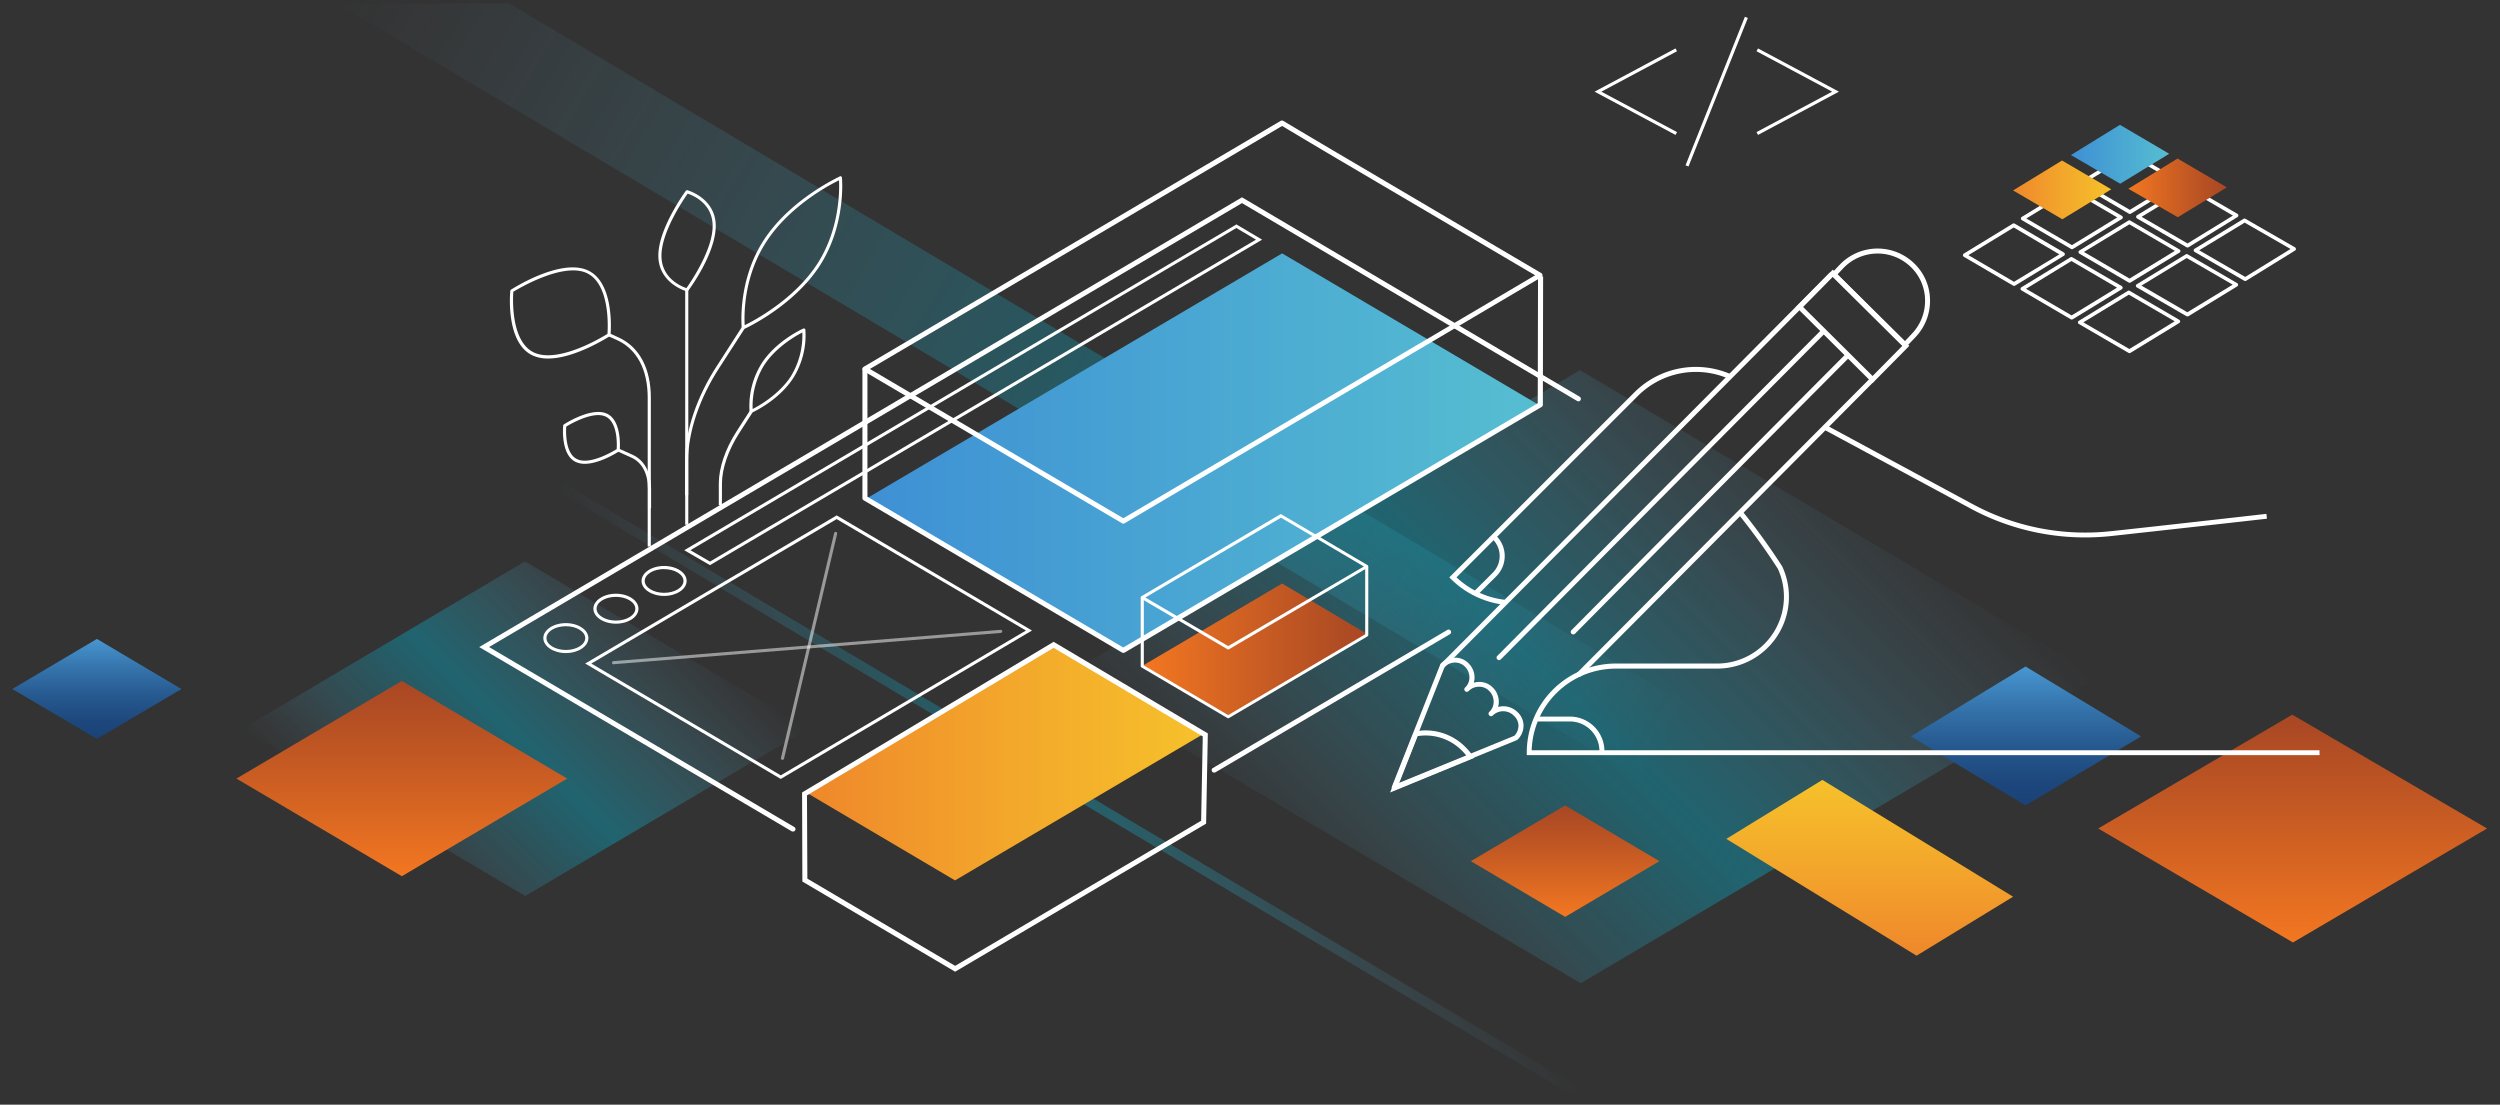 <svg id="Layer_1" data-name="Layer 1" xmlns="http://www.w3.org/2000/svg" xmlns:xlink="http://www.w3.org/1999/xlink" width="1032" height="456" viewBox="0 0 1032 456"><rect x="0" y="0" width="1032" height="456" fill="#333333" stroke="none"/><defs><style>.cls-1{fill:url(#linear-gradient);}.cls-2,.cls-3,.cls-4{opacity:0.74;isolation:isolate;}.cls-2{fill:url(#linear-gradient-2);}.cls-3{fill:url(#linear-gradient-3);}.cls-4{fill:url(#linear-gradient-4);}.cls-5{fill:url(#linear-gradient-5);}.cls-6{fill:url(#linear-gradient-6);}.cls-7{fill:url(#linear-gradient-7);}.cls-8{fill:url(#linear-gradient-8);}.cls-9{fill:url(#linear-gradient-9);}.cls-10{fill:url(#linear-gradient-10);}.cls-11{fill:url(#linear-gradient-11);}.cls-12{fill:url(#linear-gradient-12);}.cls-13{fill:url(#linear-gradient-13);}.cls-14{fill:#fff;}.cls-15{opacity:0.5;}.cls-16{fill:url(#linear-gradient-14);}.cls-17{fill:url(#linear-gradient-15);}.cls-18{fill:url(#linear-gradient-16);}</style><linearGradient id="linear-gradient" x1="687.96" y1="2097.08" x2="148.82" y2="1775.98" gradientTransform="translate(0 -1790)" gradientUnits="userSpaceOnUse"><stop offset="0" stop-color="#81c5ec" stop-opacity="0"/><stop offset="0.42" stop-color="#00b7d6" stop-opacity="0.3"/><stop offset="1" stop-color="#81c5ec" stop-opacity="0"/></linearGradient><linearGradient id="linear-gradient-2" x1="759.65" y1="1962.61" x2="545.36" y2="2176.32" gradientTransform="translate(0 -1790)" gradientUnits="userSpaceOnUse"><stop offset="0.01" stop-color="#80c4eb" stop-opacity="0"/><stop offset="0.17" stop-color="#58c0e4" stop-opacity="0.15"/><stop offset="0.53" stop-color="#00b7d6" stop-opacity="0.5"/><stop offset="0.6" stop-color="#06b8d7" stop-opacity="0.43"/><stop offset="0.69" stop-color="#18b9da" stop-opacity="0.33"/><stop offset="0.8" stop-color="#36bcdf" stop-opacity="0.22"/><stop offset="0.91" stop-color="#5ec1e5" stop-opacity="0.09"/><stop offset="1" stop-color="#80c4eb" stop-opacity="0"/></linearGradient><linearGradient id="linear-gradient-3" x1="544.31" y1="1082.51" x2="340.55" y2="961.16" gradientTransform="matrix(1, 0, 0, -1, 0, 1348)" xlink:href="#linear-gradient-2"/><linearGradient id="linear-gradient-4" x1="275.3" y1="2032.42" x2="158.47" y2="2149.27" xlink:href="#linear-gradient-2"/><linearGradient id="linear-gradient-5" x1="332.24" y1="2104.86" x2="496.87" y2="2104.86" gradientTransform="translate(0 -1790)" gradientUnits="userSpaceOnUse"><stop offset="0" stop-color="#ef872b"/><stop offset="0.51" stop-color="#f3a72b"/><stop offset="1" stop-color="#f6c12b"/></linearGradient><linearGradient id="linear-gradient-6" x1="471.91" y1="2058.22" x2="564.56" y2="2058.22" gradientTransform="translate(0 -1790)" gradientUnits="userSpaceOnUse"><stop offset="0" stop-color="#f37721"/><stop offset="0.61" stop-color="#c25823"/><stop offset="1" stop-color="#a84724"/></linearGradient><linearGradient id="linear-gradient-7" x1="646.09" y1="2168.44" x2="646.09" y2="2122.48" xlink:href="#linear-gradient-6"/><linearGradient id="linear-gradient-8" x1="165.88" y1="2151.7" x2="165.88" y2="2071.08" xlink:href="#linear-gradient-6"/><linearGradient id="linear-gradient-9" x1="39.96" y1="2094.98" x2="39.96" y2="2053.75" gradientTransform="translate(0 -1790)" gradientUnits="userSpaceOnUse"><stop offset="0" stop-color="#1a4277"/><stop offset="0.18" stop-color="#1d487d"/><stop offset="0.43" stop-color="#26598f"/><stop offset="0.71" stop-color="#3574ac"/><stop offset="1" stop-color="#4896d1"/></linearGradient><linearGradient id="linear-gradient-10" x1="946.39" y1="2179.12" x2="946.39" y2="2085.03" xlink:href="#linear-gradient-6"/><linearGradient id="linear-gradient-11" x1="836.31" y1="2122.36" x2="836.31" y2="2065.27" xlink:href="#linear-gradient-9"/><linearGradient id="linear-gradient-12" x1="771.79" y1="2184.51" x2="771.79" y2="2111.94" xlink:href="#linear-gradient-5"/><linearGradient id="linear-gradient-13" x1="357.13" y1="1976.77" x2="635.89" y2="1976.77" gradientTransform="translate(0 -1790)" gradientUnits="userSpaceOnUse"><stop offset="0" stop-color="#3e90d4"/><stop offset="1" stop-color="#56bed1"/></linearGradient><linearGradient id="linear-gradient-14" x1="830.98" y1="1868.39" x2="871.58" y2="1868.39" xlink:href="#linear-gradient-5"/><linearGradient id="linear-gradient-15" x1="854.88" y1="1853.7" x2="895.48" y2="1853.7" xlink:href="#linear-gradient-13"/><linearGradient id="linear-gradient-16" x1="878.62" y1="1867.56" x2="919.22" y2="1867.56" xlink:href="#linear-gradient-6"/></defs><g id="Layer_1-2" data-name="Layer 1"><path class="cls-1" d="M210,1.33,697.18,291.38l-18.36,31L139.51,1.63Z"/><path class="cls-2" d="M652.19,152.8,438.79,279.46,652.51,405.89,866.22,279.46Z"/><polygon class="cls-3" points="654.57 450.63 233.35 199.88 231.27 203.35 646.67 450.63 654.57 450.63"/><path class="cls-4" d="M216.71,231.75,100,300.85l116.8,69,116.91-69Z"/><path class="cls-5" d="M496.87,302.91l-62-36.62L332.24,326.81l62,36.62Z"/><path class="cls-6" d="M529.26,240.88l-57.35,33.78,35.46,20.89,57.19-33.72Z"/><path class="cls-7" d="M646.1,332.48l-38.94,23,38.94,23,38.92-23Z"/><path class="cls-8" d="M165.88,281.08,97.6,321.39l68.28,40.31,68.27-40.31Z"/><path class="cls-9" d="M40,263.75,5.07,284.42,40,305l34.9-20.56Z"/><path class="cls-10" d="M946.24,295l-80.11,47,80.4,47.05,80.13-47.05Z"/><path class="cls-11" d="M836.13,275.13,788.79,304l47.34,28.5,47.7-28.5Z"/><path class="cls-12" d="M752.28,321.94l-39.66,24.35,78.53,48.22L831,370.16Z"/></g><g id="Layer_4" data-name="Layer 4"><path class="cls-13" d="M529.26,104.59,357.13,206.11,463.76,269,635.89,167.54Z"/></g><g id="Layer_2" data-name="Layer 2"><path class="cls-14" d="M254.26,257.46c-5.13,0-9.31-2.77-9.31-6.18s4.18-6.19,9.31-6.19,9.3,2.78,9.3,6.19S259.39,257.46,254.26,257.46Zm0-11.08c-4.46,0-8,2.22-8,4.9s3.6,4.9,8,4.9,8-2.23,8-4.9-3.6-4.9-8-4.9Z"/><path class="cls-14" d="M274.14,246c-5.14,0-9.31-2.78-9.31-6.19s4.17-6.18,9.31-6.18,9.3,2.77,9.3,6.18S279.26,246,274.14,246Zm0-11.09c-4.46,0-8,2.23-8,4.9s3.6,4.91,8,4.91,8-2.23,8-4.91S278.52,234.94,274.14,234.94Z"/><path class="cls-14" d="M233.58,269.59c-5.12,0-9.3-2.78-9.3-6.19s4.18-6.18,9.3-6.18,9.31,2.77,9.31,6.18S238.72,269.59,233.58,269.59Zm0-11.09c-4.45,0-8,2.23-8,4.9s3.6,4.91,8,4.91,8-2.23,8-4.91S238,258.5,233.58,258.5Z"/><path class="cls-14" d="M322.3,321.55l-80.74-47.64.94-.55,102.88-60.6.34.19L426,260.28Zm-78.21-47.64,78.21,46.15,101.21-59.78-78.13-46Z"/><path class="cls-14" d="M293.08,233.3l-10.63-6.16.94-.56,227-133.94L521,98.93ZM285,227.13l8.08,4.69L518.47,98.93l-8.1-4.81Z"/><path class="cls-14" d="M327.26,343.25a1.07,1.07,0,0,1-.52-.14l-128.92-76,1.51-.89L512.69,81.45l139.38,82.31a1,1,0,1,1-1,1.78L512.69,83.84,201.87,267.1,327.8,341.35a1,1,0,0,1-.53,1.9Z"/><g class="cls-15"><path class="cls-14" d="M253.22,274.21a.65.65,0,0,1-.06-1.28L413.06,260a.64.64,0,0,1,.69.58h0a.65.65,0,0,1-.59.69L253.28,274.2Z"/></g><g class="cls-15"><path class="cls-14" d="M323,313.66h-.14a.65.65,0,0,1-.48-.78l21.95-92.83a.65.65,0,0,1,.77-.47h0a.63.63,0,0,1,.48.76h0l-21.95,92.87A.64.64,0,0,1,323,313.66Z"/></g><path class="cls-14" d="M610,245.51l-1.45-1.45,7.66-7.63a9.77,9.77,0,0,0,0-13.79l-.34-.35,1.45-1.45.34.34a11.75,11.75,0,0,1,.1,16.61l-.1.1Z"/><path class="cls-14" d="M860.74,221.85a99.48,99.48,0,0,1-47.59-12.08l-60-32.32,1-1.82c27.29,14.75,60,32.38,60,32.38a97.73,97.73,0,0,0,57.53,11.23c.29,0,28.54-3.1,63.89-7.12l.23,2c-35.36,4-63.62,7.08-63.9,7.12A103.63,103.63,0,0,1,860.74,221.85Z"/><path class="cls-14" d="M957.52,311.72H630.25v-1A36.78,36.78,0,0,1,667,273.91h41.88a27.6,27.6,0,0,0,25-39.14,259.21,259.21,0,0,0-16.16-22.37l1.59-1.32a267.08,267.08,0,0,1,16.34,22.65l.06.11A29.65,29.65,0,0,1,708.91,276H667a34.79,34.79,0,0,0-34.72,33.7h325.2Z"/><path class="cls-14" d="M621.51,249.7A37.39,37.39,0,0,1,599,239.06l-.73-.72,76.48-76.46a35.94,35.94,0,0,1,39.47-7.51l-.82,1.89a33.87,33.87,0,0,0-37.16,7.07l-75,75a35.06,35.06,0,0,0,20.51,9.33Z"/><path class="cls-14" d="M786.37,143.74l-30.78-30.43,4.09-4.29a21.68,21.68,0,0,1,30.61-.19,21.29,21.29,0,0,1,6.43,15.24,21.72,21.72,0,0,1-6.25,15.37Zm-27.86-30.47,27.86,27.54L789,138a19.65,19.65,0,0,0,5.67-13.92,19.22,19.22,0,0,0-5.81-13.78h0a19.63,19.63,0,0,0-27.7.16Z"/><path class="cls-14" d="M773,158.12l-31.62-31.43,15.18-15.36,31.61,31.44Zm-28.71-31.44L773,155.22l12.26-12.43-28.71-28.55Z"/><path class="cls-14" d="M595.69,275.63a1,1,0,0,1-.72-1.75c1.52-1.54,153.11-153.94,160.14-161.14a1,1,0,0,1,1.46,0,1,1,0,0,1,0,1.45c-7,7.2-158.63,159.61-160.15,161.15A1.05,1.05,0,0,1,595.69,275.63Z"/><path class="cls-14" d="M618.82,272.5a1.05,1.05,0,0,1-.73-.29,1,1,0,0,1,0-1.46c.95-.95,95.27-95.93,133.64-134.46a1,1,0,0,1,1.46,0,1,1,0,0,1,0,1.45C714.82,176.27,620.5,271.25,619.53,272.2A1.11,1.11,0,0,1,618.82,272.5Z"/><path class="cls-14" d="M649.43,261.89a1.11,1.11,0,0,1-.72-.29,1,1,0,0,1,0-1.46c.73-.75,74.32-75,112.85-113.67a1,1,0,1,1,1.46,1.45c-38.53,38.7-112.12,112.92-112.85,113.67A1.07,1.07,0,0,1,649.43,261.89Z"/><path class="cls-14" d="M575.53,326.12a1,1,0,0,1-.72-.29,1,1,0,0,1-.24-1.11l20-50.5a1.08,1.08,0,0,1,.23-.34,8.09,8.09,0,0,1,5.93-2.4,7.67,7.67,0,0,1,5.57,2.42,8.23,8.23,0,0,1,2.39,5.91,8.84,8.84,0,0,1-.28,2,8.87,8.87,0,0,1,2.35-.31,7.69,7.69,0,0,1,5.57,2.42,8.21,8.21,0,0,1,2.09,7.93,8.2,8.2,0,0,1,7.89,2,7.69,7.69,0,0,1,2.6,5.52,8,8,0,0,1-2.44,5.93,1.3,1.3,0,0,1-.33.23L576,326A.9.9,0,0,1,575.53,326.12Zm20.86-50.94-19,48.06,47.73-19.52a6,6,0,0,0,1.71-4.28,5.67,5.67,0,0,0-2-4.08,6.15,6.15,0,0,0-8.44-.17l-.16.15a1,1,0,0,1-1.45,0,1,1,0,0,1,0-1.46h0l.16-.15a5.67,5.67,0,0,0,1.64-4,6.15,6.15,0,0,0-1.8-4.46,5.65,5.65,0,0,0-4.09-1.79,6,6,0,0,0-4.31,1.66l-.17.16a1,1,0,0,1-1.42-1.48l.15-.15a5.63,5.63,0,0,0,1.64-3.95,6.14,6.14,0,0,0-1.79-4.45,5.68,5.68,0,0,0-4.1-1.77A6.52,6.52,0,0,0,596.39,275.18Zm29.3,29.41"/><path class="cls-14" d="M573.84,327.14,583.75,302l.54-.1A23.08,23.08,0,0,1,605,308.45h0a24.92,24.92,0,0,1,2.82,3.34l.76,1.06Zm11.4-23.33-7.72,19.59L605.38,312a22.2,22.2,0,0,0-1.82-2.05h0a21.1,21.1,0,0,0-18.3-6.09Z"/><path class="cls-14" d="M662.31,310.69h-2.06V310a12.25,12.25,0,0,0-12.19-12.19H634.51v-2h13.55a14.27,14.27,0,0,1,14.25,14.25Z"/><path class="cls-14" d="M651.85,279.36a1.06,1.06,0,0,1-.73-.3,1,1,0,0,1,0-1.45C685.86,242.7,745.35,182.89,772,156.14a1.06,1.06,0,0,1,1.46,0,1,1,0,0,1,0,1.46c-26.6,26.75-86.09,86.58-120.84,121.47A1,1,0,0,1,651.85,279.36Z"/><path class="cls-14" d="M306.82,136a.71.71,0,0,1-.31-.08.64.64,0,0,1-.32-.49c0-.19-2-19.25,9.11-36.34S346.5,73,346.65,72.82a.55.55,0,0,1,.58,0,.66.66,0,0,1,.33.49c0,.19,1.86,19.24-9.12,36.33h0c-11.07,17.06-31.15,26.13-31.35,26.22A.62.62,0,0,1,306.82,136Zm39.52-61.56C342.45,76.29,326,85,316.41,99.7s-9.21,30.64-9,34.54c3.88-1.89,20.38-10.58,30-25.35C346.72,94.39,346.55,78.34,346.34,74.39Z"/><path class="cls-14" d="M283.61,120.25h-.17c-.12,0-11.68-3.27-11.68-14.72,0-11.14,10.87-26.08,11.33-26.74a.64.64,0,0,1,.69-.25c.11,0,11.68,3.27,11.68,14.71S284.59,119.34,284.12,120A.63.63,0,0,1,283.61,120.25Zm.25-40.32c-1.68,2.38-10.81,15.78-10.81,25.63,0,9.38,8.3,12.68,10.3,13.37,1.69-2.36,10.83-15.68,10.83-25.63,0-9.42-8.31-12.72-10.32-13.37Z"/><path class="cls-14" d="M284.09,204.38h-1.28V190c0-12,4.79-26.21,13.15-39L306.24,135l1.12.69-10.29,15.94c-8.22,12.57-13,26.56-13,38.31Z"/><path class="cls-14" d="M310.07,170.48a.62.62,0,0,1-.33-.07.66.66,0,0,1-.32-.5,33.08,33.08,0,0,1,5-19.93c6-9.3,16.72-14.13,17.14-14.33a.66.66,0,0,1,.58,0,.59.59,0,0,1,.32.48,33.15,33.15,0,0,1-5,19.93h0c-6,9.3-16.71,14.12-17.14,14.32A.46.46,0,0,1,310.07,170.48Zm21.17-33.25c-2.64,1.35-10.88,6-15.75,13.45a32.21,32.21,0,0,0-4.8,18.16c2.64-1.33,10.88-6,15.75-13.44a32.55,32.55,0,0,0,4.76-18.17Z"/><path class="cls-14" d="M298,208.54h-1.28v-9c0-6.35,2.64-14.14,7.26-21.36l5.57-8.66,1.12.69-5.57,8.66c-4.46,7-7.07,14.56-7.07,20.67Z"/><path class="cls-14" d="M241.39,191.46a8.83,8.83,0,0,1-3.56-.69c-6.47-2.82-5.39-14.59-5.35-15.09a.64.64,0,0,1,.29-.48c.46-.3,11.35-7.32,17.72-4.46s5.38,14.59,5.34,15.09a.66.66,0,0,1-.29.47C255.11,186.62,247.59,191.46,241.39,191.46Zm-7.65-15.35c-.12,1.83-.49,11.27,4.6,13.47h0c5.23,2.38,14.49-3.13,16.22-4.16.12-1.83.49-11.15-4.62-13.49s-14.52,3.13-16.2,4.18Z"/><path class="cls-14" d="M268.77,209.81h-1.29v-8c0-6.24-2.5-11-6.89-12.92l-5.66-2.55.52-1.17,5.66,2.55c4.87,2.22,7.66,7.32,7.66,14.09Z"/><path class="cls-14" d="M226.26,148a15.16,15.16,0,0,1-6.23-1.19c-11.38-5.11-9.47-25.88-9.38-26.75a.68.68,0,0,1,.29-.48c.82-.53,20.42-13.06,31.68-8s9.49,25.88,9.4,26.75a.62.62,0,0,1-.29.46C251,139.18,237.34,148,226.26,148ZM211.9,120.43c-.19,2.61-1.12,20.75,8.67,25.15h0c10,4.45,27.8-6.27,30.19-7.75.2-2.61,1.11-20.75-8.66-25.15S214.29,119,211.9,120.43Z"/><path class="cls-14" d="M268.66,225.62h-1.29V164.19c0-11.65-4.45-20.06-12.67-23.79l-3.57-1.61.52-1.18,3.58,1.62c8.67,3.92,13.44,12.78,13.44,25Z"/><rect class="cls-14" x="282.85" y="119.49" width="1.28" height="97.13"/><path class="cls-14" d="M463.71,216.15a.87.87,0,0,1-.52-.14L356.53,153.19a1,1,0,0,1-.37-1.4.88.88,0,0,1,.37-.37L528.69,49.88a1,1,0,0,1,1,0c.11.07,11.37,6.8,26.34,15.6l80.17,47.23a1,1,0,0,1,0,1.77L464.22,216A1,1,0,0,1,463.71,216.15ZM359.1,152.3l104.61,61.63,170-100.29L555,67.29C541.89,59.58,531.59,53.38,529.26,52Z"/><path class="cls-14" d="M463.71,269.51a1.06,1.06,0,0,1-.52-.13L356.53,206.53a1,1,0,0,1-.52-.88V152.16h2.07v52.89l105.6,62.23,171.1-100.81.12-52.38H637l-.11,53a1.07,1.07,0,0,1-.52.89L464.19,269.41A1,1,0,0,1,463.71,269.51Z"/><path class="cls-14" d="M394.28,401.12,331.22,363.9l-.12-36.77,103.84-62.19,63.65,37.81L497.88,340Zm-61-38.42,61,36,101.55-59.9L496.5,304l-61.57-36.58L333.12,328.32Z"/><path class="cls-14" d="M507,296.5a.52.52,0,0,1-.32-.09l-35.48-20.9a.66.66,0,0,1-.31-.56V246.8h1.28v27.86L507,295.19l56.55-33.36V234.07h1.28v28.06a.68.68,0,0,1-.33.56l-57.18,33.72A.52.52,0,0,1,507,296.5Z"/><path class="cls-14" d="M507,268.08a.46.46,0,0,1-.32-.09l-35.48-20.78a.66.66,0,0,1-.31-.56.63.63,0,0,1,.31-.54l57.19-33.74a.63.63,0,0,1,.65,0l35.46,20.91a.64.64,0,0,1,.26.86.57.57,0,0,1-.26.25L507.35,268A.52.52,0,0,1,507,268.08Zm-34.2-21.43L507,266.71,563,233.85l-34.2-20.16Z"/><path class="cls-14" d="M501.18,318.92a1,1,0,0,1-1-1,1,1,0,0,1,.49-.88l96.78-57a1,1,0,0,1,1.41.36,1,1,0,0,1-.37,1.41l-96.77,57A1.06,1.06,0,0,1,501.18,318.92Z"/><polygon class="cls-14" points="691.65 55.7 658.25 37.84 691.65 19.99 692.28 21.15 661.05 37.84 692.28 54.54 691.65 55.7"/><polygon class="cls-14" points="725.71 55.7 725.09 54.54 756.31 37.84 725.09 21.15 725.71 19.99 759.12 37.84 725.71 55.7"/><rect class="cls-14" x="675.64" y="37.17" width="66.02" height="1.32" transform="translate(410.58 681.85) rotate(-68.22)"/><path class="cls-14" d="M855.31,102.87a.74.74,0,0,1-.39-.11L834.61,90.87a.84.84,0,0,1-.39-.66.8.8,0,0,1,.37-.67L854.8,77.18a.8.8,0,0,1,.79,0l20.32,11.91a.76.76,0,0,1,0,1.32L855.7,102.77A.78.78,0,0,1,855.31,102.87ZM836.47,90.19l18.83,11L874,89.75l-18.82-11Z"/><path class="cls-14" d="M831.39,118a.9.9,0,0,1-.39-.1L810.66,106a.78.78,0,0,1-.25-1.06.69.69,0,0,1,.25-.26l20.22-12.36a.75.75,0,0,1,.79,0L852,104.25a.78.78,0,0,1,.26,1.06.81.81,0,0,1-.26.26l-20.22,12.36A.79.79,0,0,1,831.39,118Zm-18.83-12.67,18.82,11L850.1,105,831.27,93.9Z"/><path class="cls-14" d="M879.19,88.32a.77.77,0,0,1-.39-.11L858.5,76.29a.76.76,0,0,1,0-1.32l20.21-12.36a.75.75,0,0,1,.79,0l20.34,11.9a.77.77,0,0,1,.38.66.8.8,0,0,1-.37.67L879.62,88.21A.92.92,0,0,1,879.19,88.32ZM860.36,75.63l18.83,11,18.74-11.47-18.82-11Z"/><path class="cls-14" d="M879.1,116.72a.76.76,0,0,1-.39-.1l-20.33-11.9a.76.76,0,0,1-.38-.66.72.72,0,0,1,.37-.65l20.22-12.36a.75.75,0,0,1,.79,0L899.72,103A.78.78,0,0,1,900,104a.88.88,0,0,1-.26.25l-20.23,12.36A.67.67,0,0,1,879.1,116.72ZM860.24,104l18.83,11,18.72-11.45L879,92.6Z"/><path class="cls-14" d="M855.19,131.89a.73.73,0,0,1-.39-.1l-20.33-11.9a.76.76,0,0,1-.38-.66.73.73,0,0,1,.37-.66l20.21-12.36a.75.75,0,0,1,.79,0l20.39,11.88a.8.8,0,0,1,.38.66.78.78,0,0,1-.37.67l-20.22,12.36A.65.65,0,0,1,855.19,131.89Zm-18.84-12.68,18.82,11,18.74-11.46-18.83-11Z"/><path class="cls-14" d="M903,102.18a.74.74,0,0,1-.39-.11L882.19,90.18a.77.77,0,0,1-.39-.66.78.78,0,0,1,.37-.67L902.5,76.49a.73.73,0,0,1,.78,0l20.34,11.78a.76.76,0,0,1,.38.66.77.77,0,0,1-.36.67l-20.22,12.47A.8.8,0,0,1,903,102.18ZM884.07,89.5l18.95,11L921.75,89,902.93,78Z"/><path class="cls-14" d="M902.9,130.59a.9.9,0,0,1-.39-.1l-20.44-11.85a.77.77,0,0,1-.26-1.06.69.69,0,0,1,.26-.25L902.28,105a.75.75,0,0,1,.79,0l20.45,11.89a.77.77,0,0,1,0,1.32l-20.21,12.36A.76.76,0,0,1,902.9,130.59ZM884,117.9l18.94,11,18.72-11.39-19-11Z"/><path class="cls-14" d="M879,145.75a.6.6,0,0,1-.39-.11l-20.44-11.89a.8.8,0,0,1-.39-.66.77.77,0,0,1,.37-.66l20.22-12.36a.78.78,0,0,1,.78,0L899.58,132a.79.79,0,0,1,.39.66.82.82,0,0,1-.36.67L879.38,145.7A.79.79,0,0,1,879,145.75Zm-19-12.68,19,11,18.72-11.44-18.94-11Z"/><path class="cls-14" d="M926.82,116a.76.76,0,0,1-.39-.1L905.94,104a.73.73,0,0,1-.38-.66.71.71,0,0,1,.36-.65l20.22-12.36a.75.75,0,0,1,.79,0l20.44,11.78a.74.74,0,0,1,.39.65.79.79,0,0,1-.37.67l-20.17,12.46A.8.8,0,0,1,926.82,116Zm-19-12.68,19,11,18.72-11.54L926.6,91.91Z"/></g><g id="Layer_5" data-name="Layer 5"><path class="cls-16" d="M871.52,78.15,851.33,90.51,831,78.61,851.2,66.26Z"/><path class="cls-17" d="M895.44,63.48,875.22,75.84,854.88,64l20.23-12.47Z"/><path class="cls-18" d="M919.23,77.34,899,89.67,878.57,77.92,898.9,65.45Z"/></g></svg>